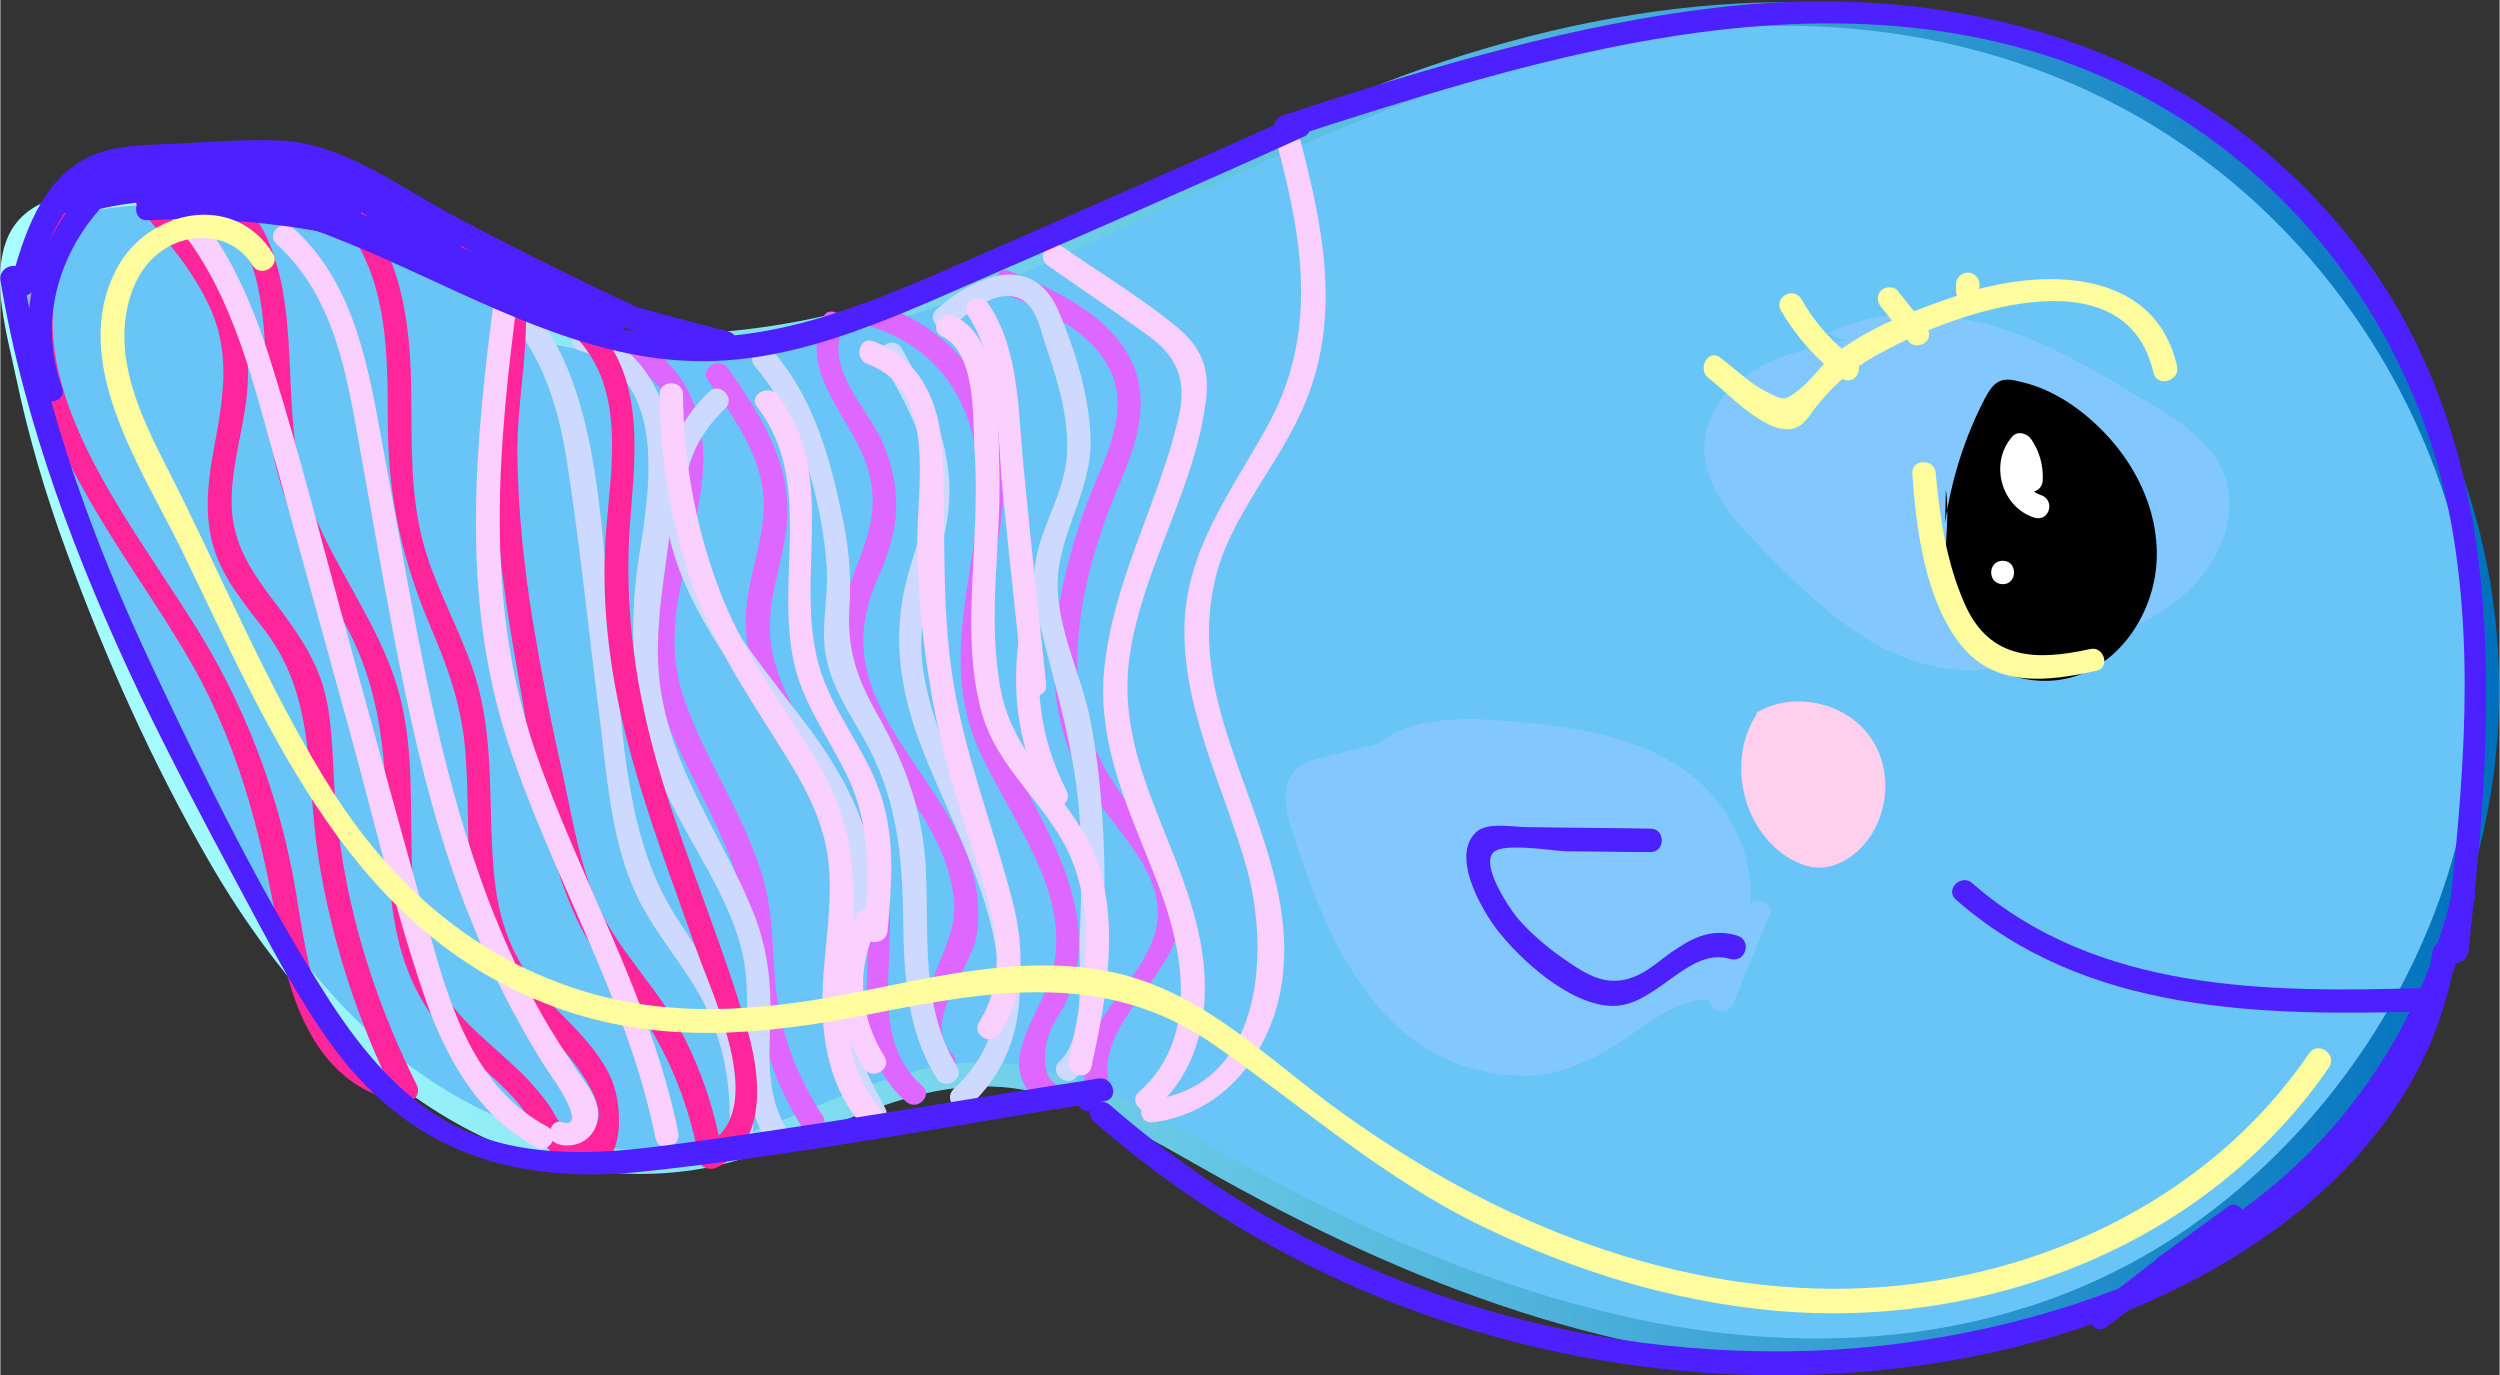 <?xml version="1.0" encoding="utf-8"?>
<!-- Generator: Adobe Illustrator 23.0.3, SVG Export Plug-In . SVG Version: 6.00 Build 0)  -->
<svg version="1.1" id="Layer_1" xmlns="http://www.w3.org/2000/svg" xmlns:xlink="http://www.w3.org/1999/xlink" x="0px" y="0px"
	 viewBox="0 0 320 176.1" style="enable-background:new 0 0 320 176.1;" xml:space="preserve" width="106.7" height="58.7">
<rect x="0" y="0" width="320" height="176.1" fill="#333333" stroke="none"/>
<style type="text/css">
	.st0{fill:url(#SVGID_1_);}
	.st1{fill:url(#SVGID_2_);}
	.st2{fill:#A5FFFD;}
	.st3{fill:#DE67FF;}
	.st4{fill:#CED9FF;}
	.st5{fill:#82C8FF;}
	.st6{fill:#FF259A;}
	.st7{fill:#F9D0FF;}
	.st8{fill:#FFFFFF;}
	.st9{fill:#4C20FF;}
	.st10{fill:#FFD0EE;}
	.st11{fill:#FFFD9D;}
</style>
<g>
	<g>

			<linearGradient id="SVGID_1_" gradientUnits="userSpaceOnUse" x1="50.223" y1="-92.075" x2="48.423" y2="-94.775" gradientTransform="matrix(-1 0 0 1 319.985 0)">
			<stop  offset="0" style="stop-color:#69C5F7"/>
			<stop  offset="1" style="stop-color:#0071BC"/>
		</linearGradient>
		<path class="st0" d="M66.2,41.4c18.1,5.7,37.9,2.3,55.7-4.3s34.3-16.3,51.9-23.5C201.2,2.3,232.5-2.8,260.5,7
			c34.1,11.9,58.8,47.1,58,83.3c-0.8,36.2-27.3,70.4-62.2,79.8c-33.8,9.1-69.8-3.8-100.3-21c-10.2-5.8-21-12.3-32.7-11.6
			c-11.2,0.7-20.9,7.8-31.8,10.3c-15.6,3.6-32.1-2.9-44.1-13.4c-12-10.6-20-24.8-26.9-39.2C11.9,77.3,4.7,58.6,1.9,39
			c-0.5-3.6-0.7-7.7,1.9-10.3c1.5-1.5,3.7-2.1,5.8-2.5c20.6-4.4,43,0.4,60,12.8"/>
		<g>
			<linearGradient id="SVGID_2_" gradientUnits="userSpaceOnUse" x1="1.067" y1="87.437" x2="319.067" y2="87.437">
				<stop  offset="0" style="stop-color:#A8FFFF"/>
				<stop  offset="0.12" style="stop-color:#9DF6FB"/>
				<stop  offset="0.332" style="stop-color:#7FDCEF"/>
				<stop  offset="0.611" style="stop-color:#4FB3DB"/>
				<stop  offset="0.943" style="stop-color:#0C7BC1"/>
				<stop  offset="1" style="stop-color:#0071BC"/>
			</linearGradient>
			<path class="st1" d="M65.8,42.8c26.8,8,53.8-2.1,78-13.6c26.8-12.8,53.4-25.7,83.8-25.9c26.3-0.2,50.9,9.8,68.2,29.9
				c15.6,18.1,24,42.7,20.4,66.6c-3.5,23.1-17.2,44.4-36.3,57.6c-22.5,15.5-50.4,16.9-76.3,10.1C190,164,177,158.5,164.5,152
				c-11.1-5.8-22-13.8-34.6-15.7c-13.3-1.9-24.1,5.8-36.3,9.4c-13.5,3.9-27.7,0-39-7.7c-12.6-8.5-21.3-21.5-28.3-34.7
				C18.6,88.8,12,73.6,7.5,57.9c-2-7.1-4.7-15.6-4.4-23c0.4-9.3,15.6-8.8,22.5-8.7c15.5,0.2,30.5,5.2,43.2,14.2
				c1.6,1.1,3.1-1.5,1.5-2.6C59.5,30,46.9,25.2,33.7,23.7c-6.6-0.8-13.2-0.7-19.8,0.3C9,24.6,3,25.4,0.9,30.5
				C-1.3,35.8,0.9,43,2,48.3c1.6,7.6,3.8,15.1,6.5,22.4c5,13.7,11.1,27.3,18.4,39.9c12.6,21.8,34.5,43.3,61.9,39.2
				c15.3-2.3,27.7-13.8,43.9-9.9c7.6,1.8,14.4,5.8,21.1,9.6c6.7,3.8,13.4,7.3,20.4,10.5c25.9,11.8,55.8,19.3,83.9,11.1
				c22.8-6.6,41.9-23.6,52.6-44.6c11-21.6,12.3-46.5,3.3-69c-8.8-22.2-26.5-41.1-48.7-50.3c-27.2-11.3-58.2-7.5-85.2,2.3
				c-29.8,10.9-56.9,31.1-89.4,33.1c-8.2,0.5-16.2-0.4-24-2.7C64.8,39.4,64,42.3,65.8,42.8L65.8,42.8z"/>
		</g>
	</g>
	<g>
		<g>
			<path class="st2" d="M64.9,41.6c3.3,0.4,6.6,0.8,9.9,1.3c1.9,0.2,1.9-2.8,0-3c-3.3-0.4-6.6-0.8-9.9-1.3
				C63,38.4,63,41.4,64.9,41.6L64.9,41.6z"/>
		</g>
	</g>
	<g>
		<g>
			<path class="st3" d="M128.5,37.6c4.9,2,10.8,4.5,13.4,9.4c3.2,5.9-1.1,12.7-3.1,18.3c-3.1,8.9-5.3,18.9-2.8,28.2
				c1.2,4.4,3.5,8,6.3,11.5c3.3,4.3,7.3,9.1,5.4,14.9c-2.4,7.1-10.3,11.3-8.7,19.6c0.4,1.9,3.3,1.1,2.9-0.8
				c-1.7-8.9,10.6-14.3,9.2-23.8c-0.7-4.6-3.9-8.4-6.7-12c-4-5.3-6.4-10.7-6.5-17.5c-0.1-6.1,1.3-12.1,3.2-17.8
				c1.7-5.2,4.9-10.4,4.9-16c0-9.3-9.4-13.9-16.8-16.9C127.5,34,126.7,36.9,128.5,37.6L128.5,37.6z"/>
		</g>
	</g>
	<g>
		<g>
			<path class="st3" d="M135,138.7c-1.9-1.2-1.3-5.2-0.5-6.9c0.5-1.1,1.2-2.1,1.8-3.2c0.9-1.9,1.5-3.8,1.7-5.9c0.4-4-0.5-8-1.9-11.7
				c-3.9-10.2-11.2-18.3-10.2-29.9c0.8-9.2,4.5-18.8,1.4-27.9c-2.4-7.1-8.2-12.2-15.3-14.4c-1.8-0.6-2.6,2.3-0.8,2.9
				c12,3.7,15.4,14.9,13.7,26.3c-1.3,9.1-3.6,17.9-0.1,26.8c3.7,9.3,12.6,18.9,9.9,29.6c-1.3,5.4-8.2,12.5-1.1,16.9
				C135.2,142.3,136.7,139.7,135,138.7L135,138.7z"/>
		</g>
	</g>
	<g>
		<g>
			<path class="st3" d="M105.3,40.7c-3.2,7.6,4.1,12.9,5.9,19.8c1.7,6.4-1.5,10.9-3.2,16.6c-1.2,4-0.7,8.1,0.8,12
				c3.5,9,12.3,16.2,13.3,26.1c0.8,7.4-8.5,15.1-2.3,21.9c1.3,1.4,3.4-0.7,2.1-2.1c-4-4.4,2-10.3,3-14.8c0.6-2.9,0.3-6-0.5-8.8
				c-2.2-7.7-8-13.4-11.5-20.4c-3-5.9-3.2-10.8-0.6-16.9c1.3-2.9,2.3-5.8,2.4-9c0.1-3.1-0.7-6.2-2-9c-2-4.1-7-9-4.9-13.9
				C108.6,40.4,106,38.9,105.3,40.7L105.3,40.7z"/>
		</g>
	</g>
	<g>
		<g>
			<path class="st3" d="M118,139c-7.5-6.6-2.5-18-4.7-26.6c-1.8-7-6.5-12.8-10.1-18.8c-2-3.4-3.9-7-4.5-10.9
				c-0.8-5.1,1.2-9.7,1.9-14.7c1.1-8-3-14.5-7.4-20.8c-1.1-1.6-3.7-0.1-2.6,1.5c2.7,3.9,5.8,8.1,6.8,12.8c1.2,5.4-1.1,10.2-1.8,15.5
				c-0.9,7.1,2,13.4,5.7,19.2c4.5,7.2,9.7,14,9.8,22.8c0.1,7.8-1.8,16.2,4.8,22C117.4,142.4,119.5,140.2,118,139L118,139z"/>
		</g>
	</g>
	<g>
		<g>
			<path class="st3" d="M81.2,47c9.4,5.3,4.8,17.7,2.9,25.7c-1.8,7.7-1,14.5,2.1,21.7c3.6,8.2,8.8,15.8,9.6,25
				c0.7,9.2,1.8,17,6.9,25c1,1.6,3.6,0.1,2.6-1.5c-2.8-4.3-4.8-9-5.7-14.1c-0.9-5.1-0.4-10.3-1.7-15.4c-2.2-8.6-7.7-15.9-10.5-24.3
				c-3.2-10,1.6-18.3,2.5-28.1c0.6-6.4-1.3-13.2-7.1-16.5C81,43.5,79.5,46,81.2,47L81.2,47z"/>
		</g>
	</g>
	<g>
		<g>
			<path class="st4" d="M74.2,44.9c11.5,3.5,8.9,18,7.5,26.8c-1.3,8.8-0.8,17.7,2.1,26.2c2.9,8.4,9.2,15.5,11.2,24.1
				c1.8,8.1-1.4,16.6,3.1,24.1c1,1.7,3.6,0.1,2.6-1.5c-3-4.9-2.1-10.4-2.1-15.8c0-4-0.6-7.8-2-11.5c-4-10.1-10.5-18.2-12.1-29.3
				c-1.5-10.7,2.9-21.1,1.4-31.7C85,49.8,81.4,44,75,42C73.2,41.5,72.4,44.4,74.2,44.9L74.2,44.9z"/>
		</g>
	</g>
	<g>
		<g>
			<path class="st4" d="M113.3,141.9c-2.7-5-5.5-10.3-4.1-16.2c0.8-3.4,2.4-6.4,2.7-9.9c0.6-7.4-2.8-14.5-6.8-20.4
				c-7.7-11.2-26.6-29.3-12.3-43.1c1.4-1.3-0.7-3.5-2.1-2.1c-12.1,11.7-2.4,28.4,5.9,39c6.8,8.6,14.9,18.7,11.6,30.4
				c-1.2,4.3-2.9,7.7-2.2,12.3c0.6,4.2,2.7,8,4.7,11.6C111.6,145.1,114.2,143.6,113.3,141.9L113.3,141.9z"/>
		</g>
	</g>
	<g>
		<g>
			<path class="st4" d="M96.6,46.9c5.7,6.6,8.6,17.1,9.2,25.7c0.3,4.2-1,8.2,0.1,12.3c0.8,3.3,2.7,6.3,4.4,9.2
				c4.5,7.8,5.2,15.2,5.3,24c0.1,7,0.5,13.9,4.3,20c1,1.6,3.6,0.1,2.6-1.5c-4.7-7.7-3.6-16.7-4-25.3c-0.4-7.6-2.6-13.4-6.3-20
				c-2.5-4.4-3.8-8.2-3.5-13.3c0.3-4.5-0.1-8.4-1.1-12.8c-1.6-7.4-3.7-14.5-8.8-20.4C97.5,43.3,95.4,45.5,96.6,46.9L96.6,46.9z"/>
		</g>
	</g>
	<g>
		<g>
			<path class="st4" d="M124.1,141.6c11.8-11,4.8-28-0.7-40.3c-2.4-5.3-4.8-10.9-5.4-16.8c-0.5-5.4,1.2-10,2.6-15.1
				c2.6-9.2-0.7-16.8-5.2-24.8c-1-1.7-3.5-0.2-2.6,1.5c2.7,4.8,5.8,9.9,6,15.5c0.1,4.3-1.6,8.3-2.7,12.4c-2,7.5-0.9,14.6,1.9,21.8
				c4.8,12.7,17,31.6,4.1,43.6C120.6,140.8,122.7,142.9,124.1,141.6L124.1,141.6z"/>
		</g>
	</g>
	<g>
		<g>
			<path class="st4" d="M122,41.7c1.8-1.6,4.7-4,7.3-3.8c3.2,0.3,3.7,3.8,4.5,6.2c1.6,4.7,3.2,9.8,2.7,14.8
				c-0.5,4.5-3.1,8.3-3.9,12.7c-0.6,3.1-0.1,6.2,0.7,9.2c2.2,8.8,4.7,16.9,5,26c0.2,4.3,0.1,8.6-0.1,12.9c-0.2,4.3,0.9,13-2.6,16.2
				c-1.4,1.3,0.7,3.4,2.1,2.1c3.1-2.8,2.9-7,3.1-10.9c0.4-6.1,0.7-12.3,0.5-18.4c-0.2-5.6-0.7-11.3-1.8-16.8
				c-1.3-6.3-5.1-13.1-3.9-19.7c1-5.6,4.1-10.1,4-16c-0.2-5.5-1.9-11.1-4-16.1c-3.2-7.9-10.6-5-15.7-0.5
				C118.4,40.9,120.5,43,122,41.7L122,41.7z"/>
		</g>
	</g>
	<g>
		<g>
			<path class="st4" d="M96.3,145.3c0.7-10.8-3.6-18.6-9.4-27.3c-7-10.5-7-23.7-8.5-35.8c-2-16-0.9-43.7-20.6-49.1
				C56,32.6,55.2,35.5,57,36C67.3,38.9,71,49.4,72.5,58.8c1.7,10.9,2.8,21.9,4.2,32.9c1.1,8.5,1.5,17.5,5.9,25.1
				c2.2,3.8,5,7.1,7.1,10.9c2.9,5.5,4,11.4,3.6,17.6C93.2,147.2,96.2,147.2,96.3,145.3L96.3,145.3z"/>
		</g>
	</g>
	<g>
		<path class="st5" d="M221.2,122.6c5.8-6.8,2.3-18-4.8-23.4c-7.1-5.4-16.5-6.4-25.4-7c-6.1-0.4-13.6,0-16.4,5.5
			c-1.8,3.5-0.7,7.8,0.4,11.6c2,7,4.1,14.3,8.8,19.9c4.7,5.6,12.6,9.2,19.4,6.5c6-2.3,10.9-9,17.1-7.5"/>
	</g>
	<g>
		<path class="st5" d="M233.9,42.7c6.7-3.3,14.7-3,21.8-0.8s13.5,6.1,19.9,10c3.5,2.1,7.1,4.5,8.8,8.1c2.4,5.1,0.1,11.4-3.9,15.3
			s-9.4,6-14.8,7.7c-5.1,1.7-10.3,3.2-15.6,2.7c-9.9-0.9-17.7-8.4-24.6-15.5c-3.7-3.8-7.7-8.2-7.3-13.5c0.3-4,3.2-7.5,6.7-9.5
			c3.5-2,7.5-2.8,11.5-3.6"/>
	</g>
	<g>
		<g>
			<path class="st5" d="M221.9,128.4c1.5-3.7,3.1-7.5,4.6-11.2c0.7-1.8-2.2-2.6-2.9-0.8c-1.5,3.7-3.1,7.5-4.6,11.2
				C218.3,129.4,221.2,130.2,221.9,128.4L221.9,128.4z"/>
		</g>
	</g>
	<g>
		<path class="st5" d="M189.5,92c-6.8,1.7-13.5,3.3-20.3,5c-1.1,0.3-2.3,0.6-3.2,1.4c-2.1,1.9-1.5,5.3-0.6,8
			c3.1,9.6,6.9,19.7,14.7,26.1c7.8,6.4,20.9,7.6,27.3-0.3"/>
	</g>
	<g>
		<g>
			<path class="st6" d="M73.9,43.4c6.3,6.8,4.2,16.9,3.6,25.3c-0.6,9,0.6,18,2.9,26.7c2.4,9.1,5.8,17.9,8.9,26.7
				c2.1,5.9,9.2,20.6,0.9,24.5c0.7,0.3,1.5,0.6,2.2,0.9c-0.9-5.1-2.5-10-4.8-14.6c-2.8-5.4-7-9.6-10-14.8c-3.2-5.7-4.2-12.6-5.6-19
				c-1.5-6.6-2.8-13.3-3.9-20c-1.1-6.9-1.8-13.8-1.9-20.7c-0.1-6.1,1.2-12.1,1.1-18.2c0-4.4-2.4-6.3-6.2-8.1
				c-5.8-2.8-11.7-5.4-17.5-8.1c-1.4-0.7-3.2,1.1-1.8,2.4c7.7,7,7.8,17.6,7.8,27.3c0,10,1.8,18,5.7,27.1c2.1,4.9,3.7,9.6,4.2,15
				c0.4,4.7,0.3,9.4,0.5,14c0.5,7.9,2.4,14.6,7.9,20.4c1.5,1.6,3.1,3,4.5,4.6c1.5,1.8,5.1,6.4,4,9c-2.4,5.6-5.3-1.1-6.1-2.2
				c-1.2-1.7-2.6-3.3-4.1-4.7c-3.1-3-6.7-5.6-9.1-9.2c-3-4.4-3.9-9.7-4.3-15c-0.5-8.2,0.4-16.5-1.9-24.5c-2.6-8.8-8.6-16-11.6-24.6
				c-3.6-10.4-0.7-22-4.8-32.3c-2.6-6.6-9.9-11.9-16.5-7.1c-0.8,0.6-1,1.6-0.3,2.4c3.4,3.9,6.9,7.9,9.1,12.7
				c2.9,6.3,1.6,12.4,0.4,18.9c-0.7,4-1.1,8.2,0.2,12.2c1.3,4,4.1,7.2,6.6,10.5c6.5,8.7,5.1,18.7,6.7,28.8c1.7,10.8,5.1,21.2,10,31
				c0.6-0.7,1.1-1.5,1.7-2.2c-11.8-1.8-13-15.1-14.6-24.5c-1.7-10-5-19.7-9.8-28.6C18.9,68.3-2.2,47.7,10.8,27.4
				c1-1.6-1.6-3.1-2.6-1.5C-5.2,46.8,14.7,67.7,24.5,85c6.5,11.4,9.2,23.3,11.4,36.1c1.6,8.8,5.7,18.5,15.7,20
				c1.3,0.2,2.3-1,1.7-2.2c-5.5-11-9.2-22.9-10.3-35.2c-0.5-4.8-0.3-9.7-1.3-14.4c-1-4.4-3.3-7.8-5.9-11.3
				c-3.3-4.3-6.2-8.1-6.2-13.8c0-5.3,2-10.5,2.1-15.8c0.3-9.6-5.9-17.2-11.8-24c-0.1,0.8-0.2,1.6-0.3,2.4C26.9,21.5,31.9,31,33,36.9
				c1.2,5.8,0.9,11.8,1.4,17.6c1,9.8,5.5,17.4,10,25.9c5.1,9.7,4.9,19.2,5.3,29.8c0.3,8.1,1.7,15.8,7.3,22c2.8,3.1,6.3,5.6,9.1,8.8
				c2.2,2.5,3.7,7.5,7.3,8.5c6.6,1.9,6.5-7.3,4.9-11.2c-1.7-3.9-4.8-6.7-7.7-9.7c-4.4-4.6-6.6-9.5-7.3-15.8c-1-9,0.2-18.1-2.7-26.8
				c-1.8-5.4-4.7-10.4-6.3-15.9c-1.9-6.6-1.6-13.4-1.7-20.2c-0.1-9.3-1.5-19-8.7-25.6c-0.6,0.8-1.2,1.6-1.8,2.4
				c5.3,2.5,10.5,4.9,15.8,7.4c3.4,1.6,6.2,3.5,6.3,7.7c0,3-0.7,6.1-0.9,9.1c-0.6,11.7,0.8,23.4,2.9,35c1.9,10.5,3.2,22.8,7.9,32.4
				c2.4,4.9,6.3,8.8,9.2,13.5c3.1,5.2,5.1,10.8,6.2,16.8c0.2,1,1.4,1.3,2.2,0.9c6.4-3.1,5.7-11.2,4.1-17.1
				c-3.1-11-7.7-21.6-11.1-32.6c-3.4-11.2-5-22.2-4-33.9c0.7-8.6,1.6-17.7-4.7-24.4C74.7,39.9,72.6,42,73.9,43.4L73.9,43.4z"/>
		</g>
	</g>
	<g>
		<g>
			<path class="st7" d="M18.6,24.8c8.8,7.5,12.2,18.4,15.2,29.2c3.5,12.7,7,25.4,10.5,38.1c3.2,11.5,5.9,23.3,9.7,34.6
				c2.7,8.1,6.8,16,14.6,20.2c1.7,0.9,3.2-1.7,1.5-2.6c-9.4-5-12.6-15.5-15.2-25.1c-3.5-12.4-6.9-24.9-10.3-37.3
				c-3.2-11.5-6.1-23.2-9.7-34.7C32.1,38,28.2,29,20.7,22.6C19.2,21.4,17.1,23.5,18.6,24.8L18.6,24.8z"/>
		</g>
	</g>
	<g>
		<g>
			<path class="st7" d="M71.4,146.5c2.5,0.7,4.9-0.8,5.1-3.5c0.2-2.1-1.4-4.1-2.5-5.7c-1.7-2.5-3.4-5.1-4.9-7.8
				c-6.1-10.8-9.9-22.8-12.8-34.8c-2.9-12.2-4.9-24.5-7.2-36.8c-1.9-10.3-3.5-21.4-11.6-28.7c-1.4-1.3-3.6,0.8-2.1,2.1
				c7.5,6.8,9,17,10.7,26.5c1.9,10.4,3.6,20.8,5.8,31.2c2,9.6,4.5,19.1,8.1,28.2c1.6,4,3.3,7.9,5.3,11.7c1.2,2.2,2.4,4.4,3.7,6.5
				c0.7,1.2,1.5,2.3,2.3,3.5c0.1,0.2,3.7,5.6,0.7,4.8C70.4,143.1,69.6,145.9,71.4,146.5L71.4,146.5z"/>
		</g>
	</g>
	<g>
		<g>
			<path class="st7" d="M63.3,37.5c-2.5,19.3-4.5,38.7,1.7,57.6c5.6,17.2,15.3,32.8,18.9,50.7c0.4,1.9,3.3,1.1,2.9-0.8
				c-3.5-17.3-12.7-32.5-18.4-49.1c-6.5-19.2-4.7-38.6-2.1-58.4C66.5,35.6,63.5,35.6,63.3,37.5L63.3,37.5z"/>
		</g>
	</g>
	<g>
		<g>
			<path class="st7" d="M113.6,143c-6.7-6.5-5.1-15.9-4.5-24.2c0.6-7.9-0.5-14.5-4.6-21.4c-4.1-6.9-8.8-13-11.9-20.5
				c-3.4-8.4-5.1-17.3-5.2-26.4c0-1.9-3-1.9-3,0c0.1,8.8,1.6,17.5,4.7,25.7c3,7.8,7.6,14.3,11.9,21.3c2.6,4.2,4.7,8.6,5.1,13.6
				c0.4,5.1-0.6,10.2-0.8,15.3c-0.3,6.8,0.9,13.7,6,18.7C112.9,146.5,115,144.4,113.6,143L113.6,143z"/>
		</g>
	</g>
	<g>
		<g>
			<path class="st7" d="M96.9,52.1c7.6,9.9,1.9,22.7,5,33.9c1.4,4.9,4.4,8.9,6.6,13.5c3,6.3,2.7,12.9,2.1,19.7c-0.2,1.9,2.8,1.9,3,0
				c0.5-5.7,1-11.6-0.8-17.2c-1.9-6-6.3-10.8-8-16.8c-3.2-11.5,2.6-24.3-5.3-34.6C98.3,49.1,95.7,50.6,96.9,52.1L96.9,52.1z"/>
		</g>
	</g>
	<g>
		<g>
			<path class="st7" d="M111,46.6c9.1,3.3,6.3,15.9,6.4,23.3c0.1,6.7,0.8,13.4,2,20c1.3,6.9,3.3,13.5,5.5,20.2
				c2.2,6.8,4.5,14.3,0.4,20.8c-1,1.6,1.6,3.1,2.6,1.5c3.7-5.7,3.1-12.2,1.3-18.5c-2.4-8.9-5.7-17.4-7.2-26.6
				c-1.6-9.9-0.9-19.6-1.4-29.5c-0.3-6.1-2.7-11.8-8.8-14.1C110,43,109.2,45.9,111,46.6L111,46.6z"/>
		</g>
	</g>
	<g>
		<g>
			<path class="st7" d="M113.2,135.3c-3.2-5.1-3.7-11.1-1-16.6c0.8-1.7-1.8-3.3-2.6-1.5c-3.1,6.4-2.8,13.6,1,19.6
				C111.6,138.4,114.2,136.9,113.2,135.3L113.2,135.3z"/>
		</g>
	</g>
	<g>
		<g>
			<path class="st7" d="M120.6,43.1c4.3,2.1,3.9,10.1,4.1,14.1c0.3,4,0.2,8,0,12.1c-0.3,7.1-1,14.4,0.8,21.4c2,8,8.9,12.3,11.8,19.7
				c3.2,8.1,1.2,17.3-0.5,25.4c-0.4,1.9,2.5,2.7,2.9,0.8c1.7-7.8,3.3-16.2,1.4-24.1c-2.2-9.4-11.2-14.5-13-24.1
				c-1.8-9.4,0.1-19.1-0.2-28.5c-0.2-5.6,0.4-16.5-5.7-19.4C120.4,39.6,118.8,42.2,120.6,43.1L120.6,43.1z"/>
		</g>
	</g>
	<g>
		<g>
			<path class="st7" d="M133.9,87.6c-1-9.3-2-18.6-2.9-27.9c-0.7-6.9-0.5-14.9-4.5-20.8c-1.1-1.6-3.7-0.1-2.6,1.5
				c4.2,6.4,3.7,15.8,4.5,23.2c0.8,8,1.7,16,2.5,24C131.1,89.5,134.1,89.6,133.9,87.6L133.9,87.6z"/>
		</g>
	</g>
	<g>
		<g>
			<path class="st7" d="M130.4,81.8c-1,7.3,0.1,14.3,3.5,20.9c0.9,1.7,3.5,0.2,2.6-1.5c-3-5.8-4.1-12.1-3.2-18.6
				C133.5,80.7,130.6,79.9,130.4,81.8L130.4,81.8z"/>
		</g>
	</g>
	<g>
		<g>
			<path class="st7" d="M134.1,34c4.3,3,8.6,5.9,12.9,9c3.7,2.7,4.9,5.7,3.9,10.2c-0.5,2.2-1.1,4.3-1.8,6.4
				c-2.9,8.8-7,17.2-7.8,26.5c-0.8,9.7,3.4,18,6.8,26.8c3.4,8.7,5.5,20-2.3,26.9c-1.5,1.3,0.7,3.4,2.1,2.1c6.6-5.8,7.3-14.9,5.4-23
				c-2.8-12.1-10.6-22-8.7-35c1.7-11.4,8.5-21.5,9.8-33c0.4-3.9-0.7-6.4-3.6-8.9c-4.7-3.9-10.1-7.1-15.1-10.6
				C134.1,30.3,132.6,32.9,134.1,34L134.1,34z"/>
		</g>
	</g>
	<g>
		<g>
			<path class="st7" d="M147.5,143.7c8.8-1,14.8-8.4,16.4-16.8c2.4-12.6-4.7-24.4-7.8-36.2c-2-7.6-2-15.1,1.5-22.2
				c2.5-5.2,6.1-9.8,8.6-15c5.8-11.8,3.3-24,0.1-36.1c-0.5-1.9-3.4-1.1-2.9,0.8c3.4,12.7,5.4,24.6-1.3,36.6
				c-4.6,8.3-10.4,15.8-10.5,25.7c-0.1,10.9,5.3,20.8,8.1,31.1c2.8,10.6,1.8,27.5-12.3,29.2C145.6,140.9,145.6,143.9,147.5,143.7
				L147.5,143.7z"/>
		</g>
	</g>
	<g>
		<path d="M249,67c0.8-5.6,2.5-11,5.1-16c0.5-0.9,1-1.8,1.9-2.2c0.7-0.3,1.6-0.2,2.3,0c3.9,0.8,7.4,3,10.3,5.8
			c4.6,4.4,7.7,10.5,7.5,16.9c-0.2,6.3-4,12.7-9.9,14.9s-13.5-0.4-16.1-6.2c-2.4-5.4-0.2-11.7-1-17.6"/>
	</g>
	<g>
		<g>
			<path class="st8" d="M261.5,61.6c0.1-2-0.4-3.8-1.5-5.4c-0.5-0.7-1.7-1.1-2.4-0.3c-3,3.4-1.4,9.1,2.9,10.4
				c1.9,0.5,2.6-2.3,0.8-2.9c-2.1-0.6-3.1-3.7-1.6-5.4c-0.8-0.1-1.6-0.2-2.4-0.3c0.8,1.2,1.2,2.4,1.1,3.9
				C258.3,63.5,261.3,63.5,261.5,61.6L261.5,61.6z"/>
		</g>
	</g>
	<g>
		<g>
			<path class="st8" d="M256.4,74.8c1.9,0,1.9-3,0-3C254.4,71.8,254.4,74.8,256.4,74.8L256.4,74.8z"/>
		</g>
	</g>
	<g>
		<g>
			<path class="st9" d="M310.5,126.5c-20,0.6-42,0.6-58-13.4c-1.4-1.3-3.6,0.8-2.1,2.1c16.6,14.6,39.1,14.9,60.1,14.3
				C312.5,129.4,312.5,126.4,310.5,126.5L310.5,126.5z"/>
		</g>
	</g>
	<g>
		<path class="st10" d="M224.8,91.3c4.7-2.9,11.6-1.4,14.7,3.2c3.2,4.6,2.1,11.5-2.2,14.9c-1.3,1-2.8,1.7-4.4,1.7
			c-1.4,0-2.8-0.6-4-1.3c-5.9-3.7-7.9-12.5-4-18.4"/>
	</g>
	<g>
		<g>
			<path class="st9" d="M165.4,15c-13.6,6.1-27.3,12.1-41,18.1c-13.7,6-27.6,12.2-42.9,9.4C57,38,35.2,16.3,8.9,24.7
				c-1.8,0.6-1,3.5,0.8,2.9C37.6,18.6,60.9,45.1,88,46.2c13.1,0.6,25.3-5.1,37-10.2c14-6.1,28-12.2,41.9-18.5
				C168.6,16.8,167.1,14.2,165.4,15L165.4,15z"/>
		</g>
	</g>
	<g>
		<g>
			<path class="st9" d="M78.7,40.7c-18-3.2-32.9-18.4-51.9-16.6c-1.9,0.2-1.9,3.2,0,3c18.6-1.7,33.4,13.4,51.1,16.5
				C79.8,43.9,80.6,41.1,78.7,40.7L78.7,40.7z"/>
		</g>
	</g>
	<g>
		<g>
			<path class="st9" d="M73.2,38.4c-16.6-9.5-35.3-14.1-54.4-13.2c-1.9,0.1-1.9,3.1,0,3c18.6-0.9,36.8,3.5,52.9,12.8
				C73.3,41.9,74.9,39.4,73.2,38.4L73.2,38.4z"/>
		</g>
	</g>
	<g>
		<g>
			<path class="st9" d="M93.1,42.4c-18.5-4.6-36.6-10.6-54.3-18c-1.8-0.7-2.6,2.2-0.8,2.9c17.6,7.3,35.7,13.3,54.3,18
				C94.2,45.7,95,42.8,93.1,42.4L93.1,42.4z"/>
		</g>
	</g>
	<g>
		<g>
			<path class="st9" d="M4.3,36.8c2.2-8,5-14.5,14.3-15.2c7.3-0.6,16.9-2.1,23.7,0.9c6.9,3,13.4,7.4,20.1,10.8
				c7.1,3.7,14.2,7.1,21.5,10.4c1.7,0.8,3.3-1.8,1.5-2.6c-9.3-4.2-18.4-8.7-27.4-13.5C51,23.9,44,18.4,35.9,18
				c-4.5-0.2-9.1,0.2-13.7,0.4c-3.7,0.2-7.7,0.1-11.1,1.8C5.2,23.2,3,30.1,1.4,36C0.9,37.9,3.8,38.7,4.3,36.8L4.3,36.8z"/>
		</g>
	</g>
	<g>
		<g>
			<path class="st9" d="M58,29.9c-8-1.9-13.1-9-21.7-9.6c-8.9-0.6-17.5,3.5-26.4,2.5c-1.9-0.2-1.9,2.8,0,3
				c8.5,0.9,16.4-2.6,24.9-2.6c9,0.1,14.2,7.5,22.5,9.5C59,33.3,59.8,30.4,58,29.9L58,29.9z"/>
		</g>
	</g>
	<g>
		<g>
			<path class="st9" d="M45.8,26.5c-7.2-7.6-18.2-7.4-27.9-6.7c-1.9,0.1-1.9,3.1,0,3c8.9-0.7,19.1-1.2,25.8,5.8
				C45,30.1,47.1,27.9,45.8,26.5L45.8,26.5z"/>
		</g>
	</g>
	<g>
		<g>
			<path class="st9" d="M41.7,25c-8.9-2.9-18.1-4.1-27.4-3.6c-1.9,0.1-1.9,3.1,0,3c9.1-0.5,17.9,0.6,26.6,3.5
				C42.7,28.5,43.5,25.6,41.7,25L41.7,25z"/>
		</g>
	</g>
	<g>
		<g>
			<path class="st9" d="M13,22.1c-7.9,7-11.8,18.1-8,28.3c0.7,1.8,3.6,1,2.9-0.8c-3.4-9.2,0.1-19,7.3-25.3
				C16.5,22.9,14.4,20.8,13,22.1L13,22.1z"/>
		</g>
	</g>
	<g>
		<g>
			<path class="st9" d="M0,35.9c3.1,18.5,9.8,36,17.8,52.9c3.9,8.1,8.1,16.1,12.4,24.1c4,7.4,7.8,15,12.8,21.7
				c10,13.2,23.3,17.1,39.4,15.4c19.7-2.1,39.4-5.9,59-9c1.9-0.3,1.1-3.2-0.8-2.9c-18.8,2.9-37.6,6.3-56.5,8.7
				c-8.7,1.1-18,1.4-26-2.7c-6.8-3.5-11.8-9.6-15.9-15.9c-8.6-13.4-15.8-28.1-22.6-42.5C12,69.6,5.8,52.8,2.9,35.1
				C2.5,33.2-0.3,34.1,0,35.9L0,35.9z"/>
		</g>
	</g>
	<g>
		<g>
			<path class="st9" d="M311.4,121.8c-4.6,34.6-46.3,49.2-76.4,51c-33.6,2-67.5-9.1-92.9-31.3c-1.4-1.3-3.6,0.8-2.1,2.1
				c20.9,18.3,47.3,29.3,75,31.9c26.8,2.5,56.6-2.8,78.3-19.6c11-8.6,19.2-20.1,21.1-34.1C314.7,119.9,311.7,119.9,311.4,121.8
				L311.4,121.8z"/>
		</g>
	</g>
	<g>
		<g>
			<path class="st9" d="M316,121.9c3.5-31.3,5.7-64.5-14.7-90.8C282,6.4,251.7-2.4,221.3,0.8c-19.6,2.1-38.5,7.9-57.2,14
				c-1.8,0.6-1,3.5,0.8,2.9c30-9.7,63.2-20.3,94.7-11.3c28.2,8,49,32,54.2,60.6c3.3,18.1,1.2,36.8-0.8,54.9
				C312.7,123.8,315.7,123.8,316,121.9L316,121.9z"/>
		</g>
	</g>
	<g>
		<g>
			<path class="st9" d="M139.4,142.3c1.9,0,1.9-3,0-3C137.4,139.3,137.4,142.3,139.4,142.3L139.4,142.3z"/>
		</g>
	</g>
	<g>
		<g>
			<path class="st9" d="M286.6,158.9c15.3-10.2,26.1-25.7,30.2-43.7c0.4-1.9-2.5-2.7-2.9-0.8c-4,17.2-14.2,32.1-28.9,41.9
				C283.5,157.4,285,160,286.6,158.9L286.6,158.9z"/>
		</g>
	</g>
	<g>
		<g>
			<path class="st9" d="M277.8,163.6c3-2.2,5.9-4.3,8.9-6.5c1.5-1.1,0-3.7-1.5-2.6c-3,2.2-5.9,4.3-8.9,6.5
				C274.7,162.2,276.2,164.8,277.8,163.6L277.8,163.6z"/>
		</g>
	</g>
	<g>
		<g>
			<path class="st9" d="M269.7,169.9c3-2.3,6.1-4.7,9.1-7c1.5-1.2,0-3.8-1.5-2.6c-3,2.3-6.1,4.7-9.1,7
				C266.6,168.5,268.1,171.1,269.7,169.9L269.7,169.9z"/>
		</g>
	</g>
	<g>
		<g>
			<path class="st9" d="M222.4,119.8c-2.9-0.9-5.3,0-7.8,1.7c-1.6,1-3,2.4-4.8,3.3c-3.5,1.7-6.1,0.4-9-1.6c-2.4-1.6-4.7-3.5-6.6-5.7
				c-1.2-1.5-4.7-6.8-3-8.4c1.3-1.2,7.3-0.2,9.2-0.1c3.6,0,7.3,0.1,10.9,0.1c1.9,0,1.9-3,0-3c-5.3-0.1-10.6-0.1-15.9-0.2
				c-1.8,0-5.1-0.7-6.5,0.7c-3.2,3.1,0.8,9.9,2.7,12.4c3.1,4,9.4,9.7,14.8,9.8c5.6,0.1,9.8-7.7,15.1-6
				C223.5,123.3,224.3,120.4,222.4,119.8L222.4,119.8z"/>
		</g>
	</g>
	<g>
		<g>
			<path class="st11" d="M267.6,83.1c-6.8,1.5-12.9,1.5-16.1-5.8c-2.3-5.2-3.2-11.1-3.7-16.7c-0.1-1.9-3.1-1.9-3,0
				c0.5,7.1,1.6,15.9,6,21.7c4.4,5.8,11.2,5,17.5,3.6C270.2,85.6,269.4,82.7,267.6,83.1L267.6,83.1z"/>
		</g>
	</g>
	<g>
		<g>
			<path class="st11" d="M278.7,46.9c-2.9-12.9-17.8-12.5-27.7-9.2c-5.6,1.9-11.4,4-16.1,7.6c-1.7,1.3-2.9,3.3-4.6,4.6
				c-2,1.6-2.1,1.3-4.3,0.2c-2-1-4-3-5.8-4.3c-1.5-1.2-3,1.4-1.5,2.6c2.4,1.8,7.6,7.6,11.1,6.4c1.4-0.5,2.1-2.1,3-3.1
				c2-2.5,4.4-4.5,7.2-6.1c9.3-5.3,32.1-13.8,35.7,2.2C276.2,49.6,279.1,48.8,278.7,46.9L278.7,46.9z"/>
		</g>
	</g>
	<g>
		<g>
			<path class="st11" d="M237.3,45.9c-2.7-2-5-4.6-6.7-7.6c-1-1.7-3.6-0.2-2.6,1.5c2,3.4,4.6,6.3,7.7,8.6
				C237.4,49.6,238.9,47,237.3,45.9L237.3,45.9z"/>
		</g>
	</g>
	<g>
		<g>
			<path class="st11" d="M246.5,41.7c-1.2-1.5-2.4-3-3.6-4.5c-0.5-0.6-1.6-0.5-2.1,0c-0.6,0.6-0.5,1.5,0,2.1c1.2,1.5,2.4,3,3.6,4.5
				c0.5,0.6,1.6,0.5,2.1,0C247.2,43.2,247,42.4,246.5,41.7L246.5,41.7z"/>
		</g>
	</g>
	<g>
		<g>
			<path class="st11" d="M253.4,37.3c0-0.3,0-0.6,0-0.9c0-0.8-0.7-1.5-1.5-1.5c-0.8,0-1.5,0.7-1.5,1.5c0,0.3,0,0.6,0,0.9
				c0,0.8,0.7,1.5,1.5,1.5C252.7,38.8,253.4,38.1,253.4,37.3L253.4,37.3z"/>
		</g>
	</g>
	<g>
		<g>
			<path class="st11" d="M295.6,134.9c-13.1,19.2-36,29.6-58.9,30.1c-24.3,0.5-47.6-9.6-66.8-23.9c-8.9-6.7-17-14.7-28.4-16.8
				c-11.5-2.1-23,1.1-34.2,3.2c-12.4,2.3-24.5,2.8-36.4-1.9c-12-4.6-21.3-13.3-28.2-24c-7.5-11.8-13.1-24.9-19.2-37.4
				c-3.3-6.8-8-14.3-7.6-22.1c0.2-3.8,1.6-7.8,4.8-10c3.7-2.6,9.1-2.2,11.6,1.9c1,1.6,3.6,0.1,2.6-1.5c-4.9-8-16-5.7-20,1.9
				c-6.2,11.7,3,25.3,8.1,35.6c11.6,23.8,22.1,50.2,49.3,59.4c12.7,4.3,25.4,3.1,38.3,0.6c15.7-3.1,30.7-6,44.7,3.7
				c11.5,8,21.6,17.1,34.4,23.3c11.7,5.7,24.3,9.6,37.3,10.8c27.1,2.5,55.5-8.3,71.2-31.2C299.2,134.8,296.6,133.3,295.6,134.9
				L295.6,134.9z"/>
		</g>
	</g>
</g>
</svg>
